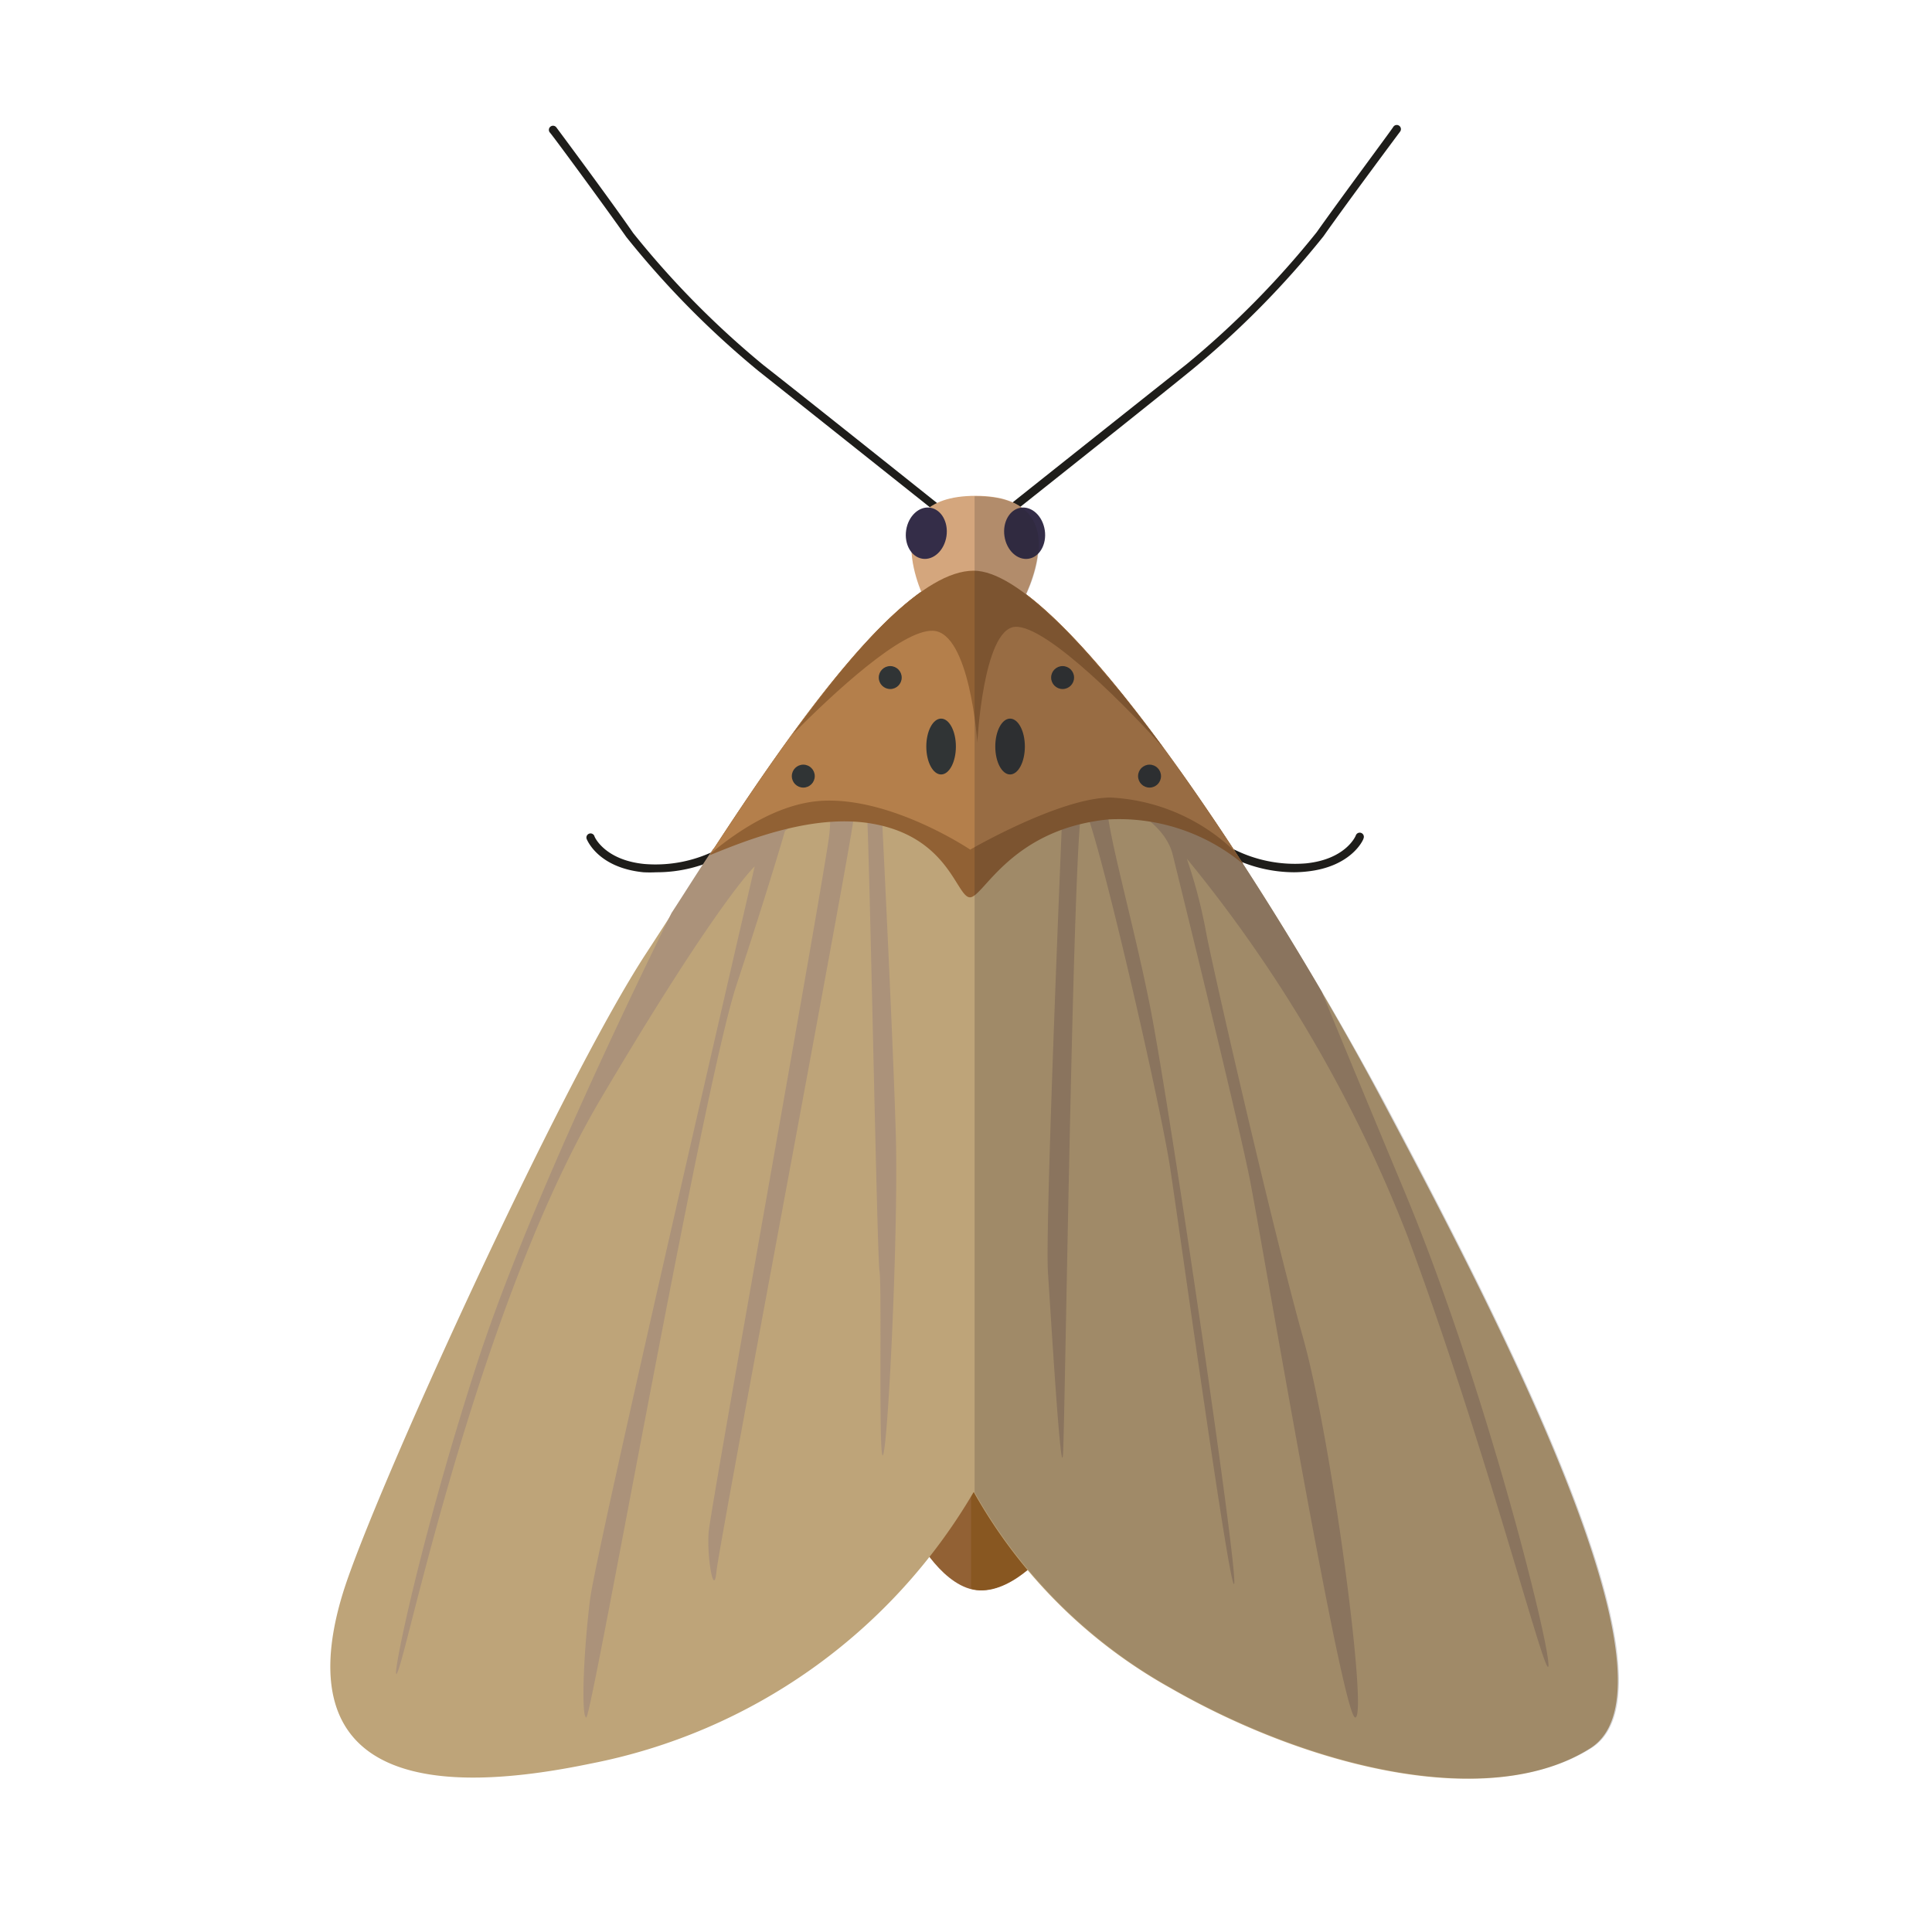 <svg id="bugs&#x6606;&#x866B;" xmlns="http://www.w3.org/2000/svg" viewbox="0 0 128 128" width="128" height="128"><defs><style>.cls-1{fill:#1e1d1a;stroke:none;}.cls-2{fill:#926134;stroke:none;}.cls-3{fill:#885721;stroke:none;}.cls-4{fill:#bea479;stroke:none;}.cls-5{fill:#ab927a;stroke:none;}.cls-6{fill:#a3896c;stroke:none;}.cls-7{fill:#916134;stroke:none;}.cls-8{fill:#b47f4b;stroke:none;}.cls-9{fill:#d4a67d;stroke:none;}.cls-10{fill:#303435;stroke:none;}.cls-11{fill:#342d48;stroke:none;}.cls-12{fill:#231f20;opacity:0.19;stroke:none;}</style></defs><title>bugs&#x6606;&#x866B;</title><path class="cls-1" d="M85.74,57.79a9.39,9.39,0,0,1-4.41-1.12.27.27,0,0,1,.28-.47,9,9,0,0,0,4.92,1c2.62-.27,3.28-1.79,3.3-1.86a.27.27,0,0,1,.51.2c0,.08-.79,1.89-3.76,2.2A8.29,8.29,0,0,1,85.74,57.79Z"/><path class="cls-1" d="M43.48,57.79a8.3,8.3,0,0,1-.85,0c-3-.3-3.72-2.12-3.76-2.2a.27.27,0,1,1,.51-.2c0,.06.69,1.59,3.3,1.85a8.93,8.93,0,0,0,4.92-1,.27.27,0,1,1,.28.47A9.39,9.39,0,0,1,43.48,57.79Z"/><path class="cls-2" d="M60.72,101.84s1.81,3.45,4.19,3.53,4.6-2.79,4.6-2.79-3.45-5.75-5.09-5.42S60.72,101.84,60.72,101.84Z"/><path class="cls-3" d="M64.41,97.16l-.07,0v8.1a2.64,2.64,0,0,0,.56.09c2.38.08,4.6-2.79,4.6-2.79S66.05,96.84,64.41,97.16Z"/><path class="cls-4" d="M64.51,98.85a37.76,37.76,0,0,1-25.41,18c-18.32,3.8-18.32-5-16.38-11.31s14.35-33.6,20.09-42.38,15.7-25.33,21.7-25.33,19.84,21.44,27.1,35.12S112,111.6,105.37,115.82s-18.57,1.35-27.86-4A33.78,33.78,0,0,1,64.51,98.85Z"/><path class="cls-5" d="M59.35,75.22c-.17-6.23-1-22.75-1-22.75a8.17,8.17,0,0,0-5.1-.17c-1.75.6-4.5,2.72-6,3.94-1,1.48-1.89,2.92-2.76,4.25-3.11,6.31-9.74,20.16-12.86,29.77-4.15,12.8-6.05,22.83-5.19,20.24S32,86,39.8,72.8,50,57.4,50,57.4s-10.47,45.15-10.9,48.52-.61,7.78-.26,7.87,7.7-41.69,9.95-48.52S52,55.07,52,55.07l2.39-2s.81-.25.56,2.17-7.87,44.63-8,46.27.35,4.41.52,2.59,9.17-49.39,9.08-49.91.69-1.47.86-.69.69,29.75.86,30.71-.09,13.49.26,12.11S59.52,81.45,59.35,75.22Z"/><path class="cls-6" d="M87.57,65.71c-2.24-3.83-4.74-7.84-7.28-11.58A5.6,5.6,0,0,0,77.95,53a24.58,24.58,0,0,0-7.52-.26s-1.21,28.37-1,31.57.87,14.1,1,12,.69-42.9,1.3-42.9,5.1,19.37,5.8,24,4,28.46,4.24,27.51-4.24-31.4-5.54-38.06-3.69-14.48-2.62-14,3.58,1.7,4.09,3.78S82,74.1,82.79,78.07s6.14,35.72,7,35.72-1.56-18.42-3.46-25.17-5.71-23.27-6.4-26.73a33.79,33.79,0,0,0-1.3-5,91.92,91.92,0,0,1,14.62,25c5.28,14.19,9.25,29.84,9.34,28.46S98.45,91.91,93.08,79C90.37,72.5,88.63,68.29,87.57,65.71Z"/><path class="cls-7" d="M82.38,57.26C75.76,47,68.45,37.81,64.51,37.81,59.8,37.81,52.64,48,47,56.67c2.45-1,6.94-2.82,10.89-2.08,5,.92,5.48,4.84,6.37,4.86s2.68-4.51,9.16-5.16A12.86,12.86,0,0,1,82.38,57.26Z"/><path class="cls-8" d="M73.59,52.84a12.77,12.77,0,0,1,8.24,3.59c-6.47-9.88-13.5-18.62-17.32-18.62-4.69,0-11.81,10.13-17.43,18.74,1.72-1.44,4.44-3.3,7.3-3.49,4.65-.3,9.9,3.23,9.9,3.23S70.22,52.84,73.59,52.84Z"/><path class="cls-1" d="M67.07,34l-.34-.43s9.3-7.4,11.87-9.43a59.43,59.43,0,0,0,8.63-8.75c1.56-2.21,5.05-6.9,5.09-7a.27.27,0,1,1,.44.33s-3.53,4.73-5.08,6.94a60.16,60.16,0,0,1-8.74,8.86C76.37,26.62,67.07,34,67.07,34Z"/><path class="cls-1" d="M62.1,34s-9.3-7.4-11.86-9.43a60.16,60.16,0,0,1-8.74-8.86c-1.55-2.2-5-6.89-5.08-6.94a.27.27,0,1,1,.44-.33s3.53,4.74,5.09,7a59.43,59.43,0,0,0,8.63,8.75c2.56,2,11.87,9.43,11.87,9.43Z"/><path class="cls-9" d="M61.32,39.85s-3.61-7,3.32-7,3.1,7,3.1,7Z"/><path class="cls-7" d="M77.11,49.59c-4.95-6.74-9.7-11.78-12.6-11.78-3.27,0-7.73,4.93-12,10.84,2.7-2.72,7.24-6.95,9.3-6.86,2.45.1,2.94,7.4,2.94,7.4s.38-7.49,2.49-7.66S75.16,47.35,77.11,49.59Z"/><ellipse class="cls-10" cx="62.35" cy="49.46" rx="0.98" ry="1.85"/><ellipse class="cls-10" cx="66.92" cy="49.46" rx="0.98" ry="1.85"/><circle class="cls-10" cx="58.98" cy="44.89" r="0.76"/><circle class="cls-10" cx="53.22" cy="51.42" r="0.76"/><circle class="cls-10" cx="76.16" cy="51.42" r="0.76"/><circle class="cls-10" cx="70.4" cy="44.89" r="0.76"/><ellipse class="cls-11" cx="61.36" cy="35.33" rx="1.71" ry="1.35" transform="translate(17.32 90.76) rotate(-81.46)"/><ellipse class="cls-11" cx="67.88" cy="35.33" rx="1.35" ry="1.71" transform="translate(-4.49 10.47) rotate(-8.54)"/><path class="cls-12" d="M81.83,56.43c-1.2-1.83-2.42-3.62-3.63-5.33l-.1-.13L77,49.45l-.1-.14c-.79-1.07-1.57-2.09-2.34-3.06l-.13-.17-1-1.18-.24-.28-.91-1.05-.18-.21c-.36-.4-.72-.79-1.07-1.16l0,0c-.32-.34-.64-.66-1-1l-.27-.26-.71-.65-.28-.25q-.38-.33-.76-.61L68,39.37c.72-1.57,2.49-6.49-3.33-6.49h-.1v66a33.89,33.89,0,0,0,13,12.94c9.29,5.32,21.19,8.19,27.86,4s-6.5-29.21-13.76-42.89C89,68,85.5,62,81.83,56.43Z"/></svg>